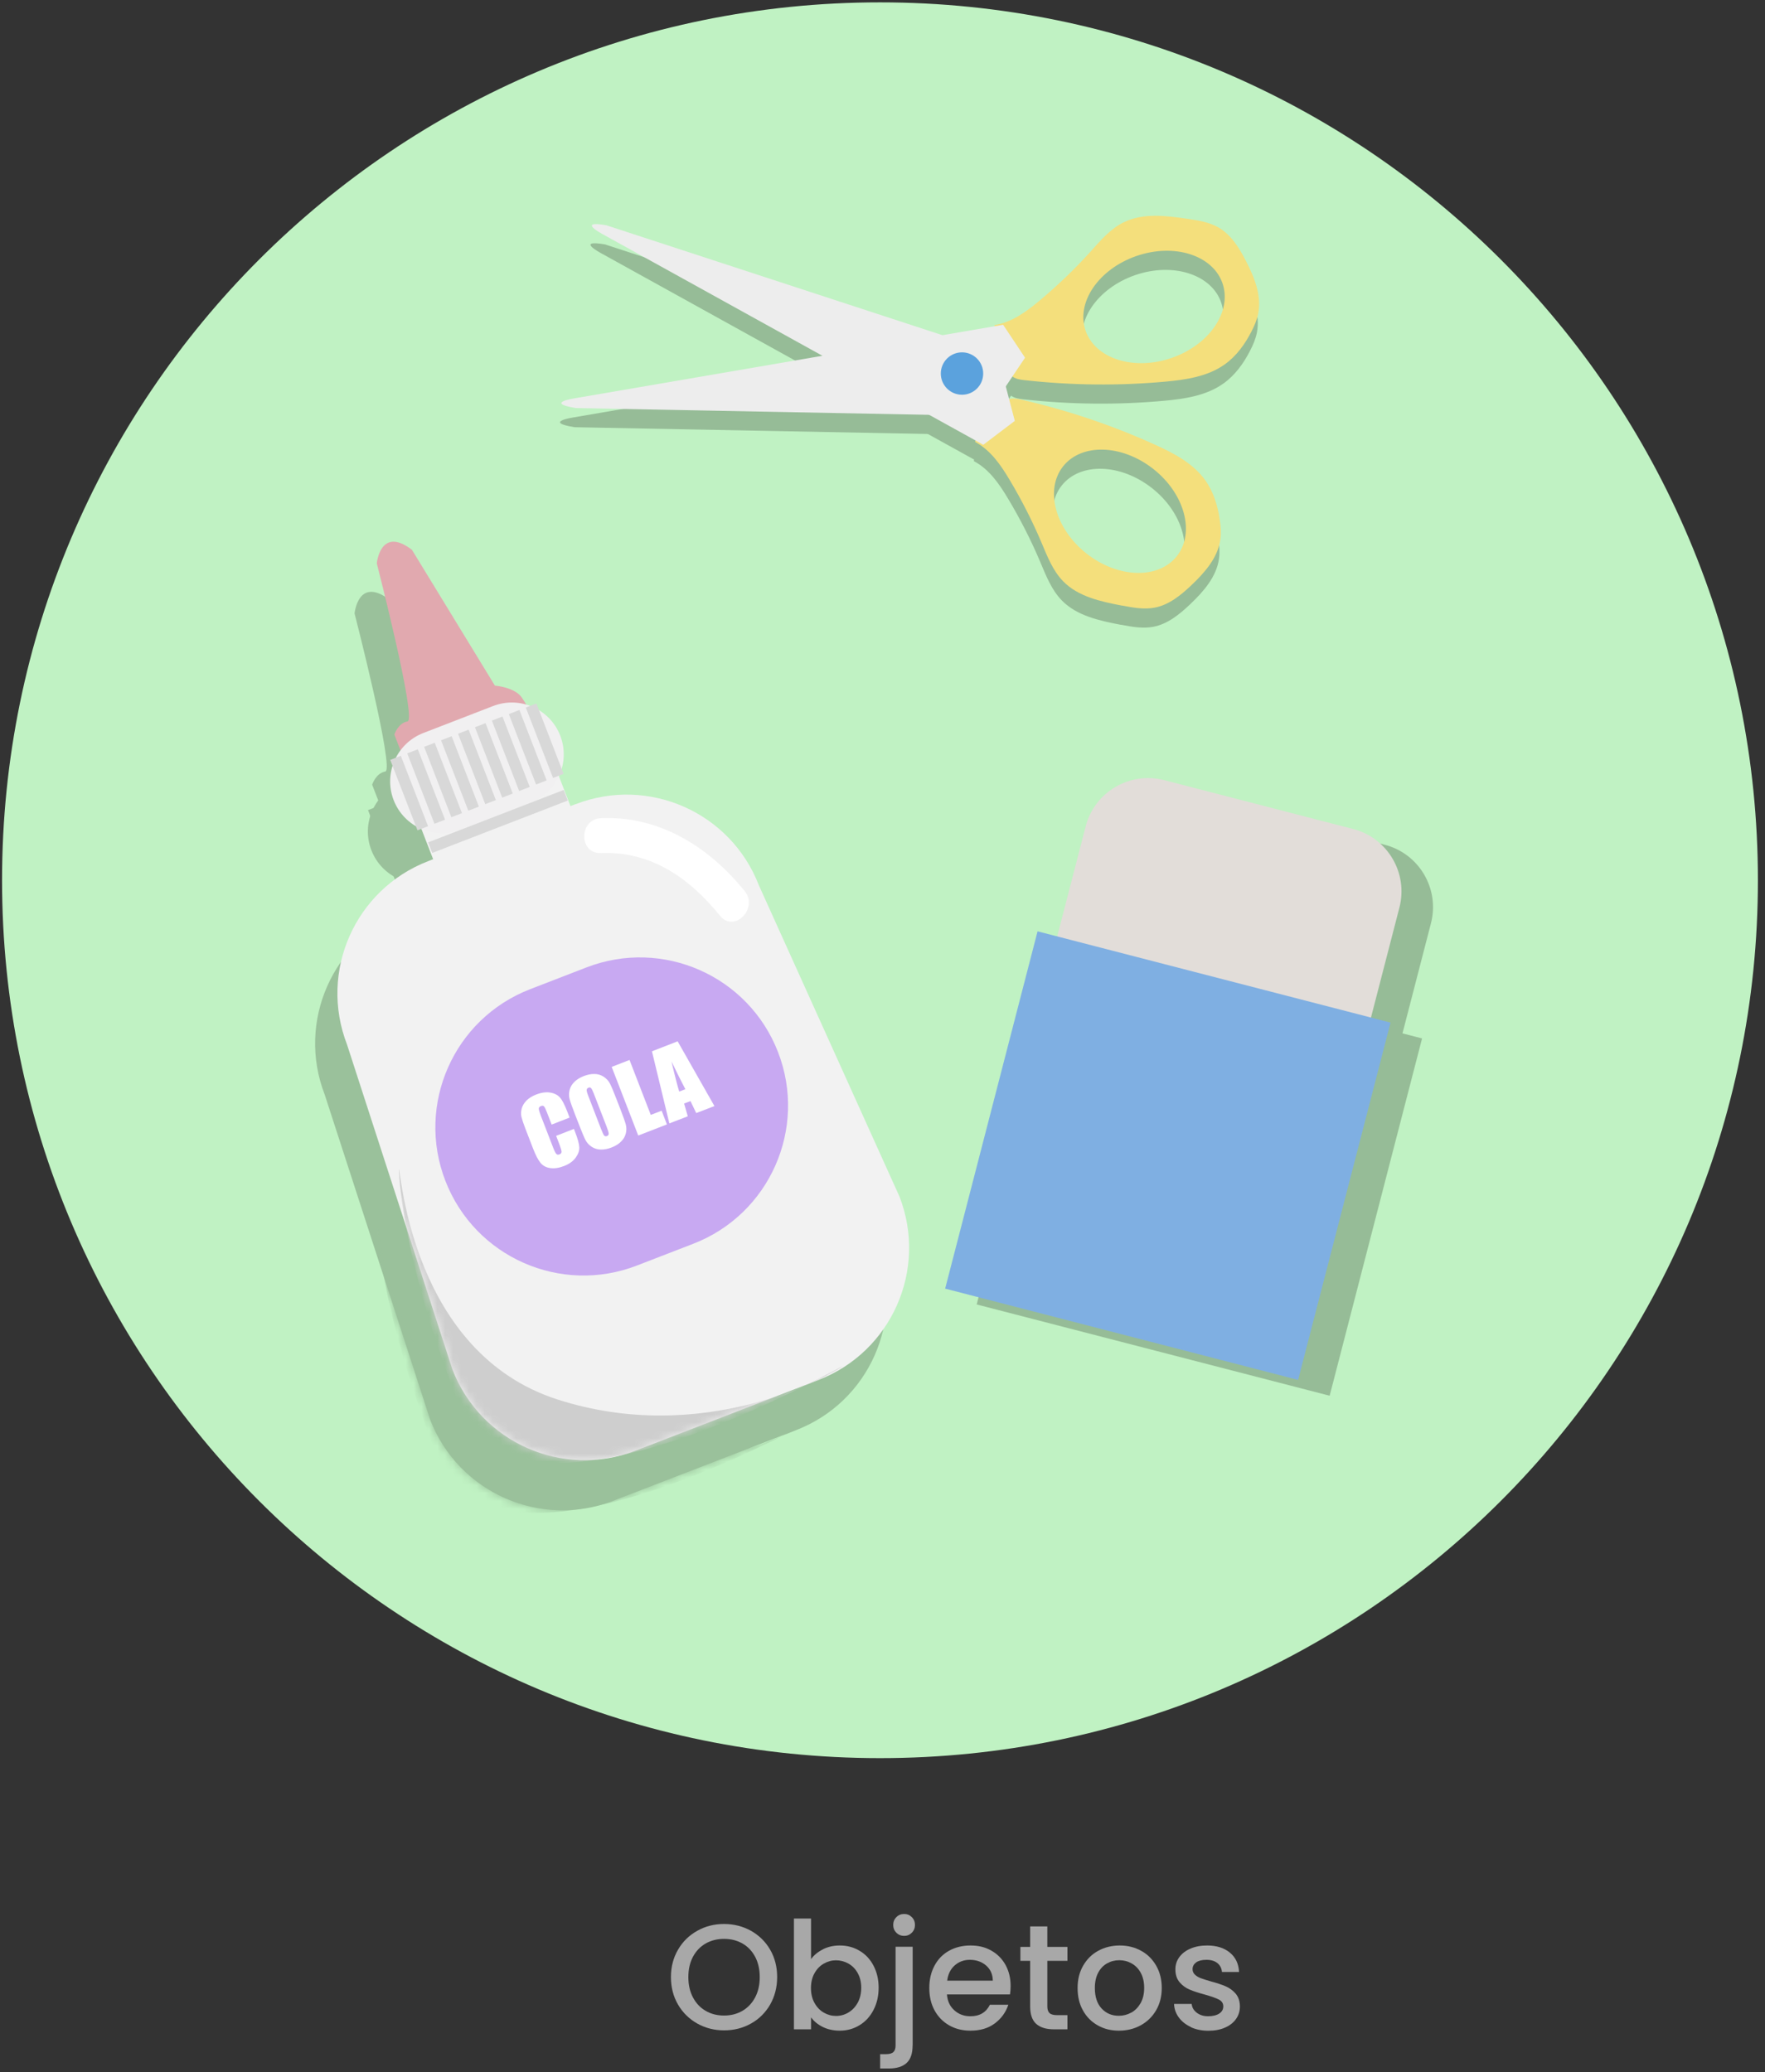 <svg width="224" height="263" viewBox="0 0 224 263" fill="none" xmlns="http://www.w3.org/2000/svg">
<rect x="0" y="0" width="224" height="263" fill="#333333" stroke="none"/>
<path d="M111.68 223.14C173.216 223.14 223.1 173.256 223.1 111.72C223.1 50.184 173.216 0.3 111.68 0.3C50.144 0.3 0.26 50.184 0.26 111.72C0.26 173.256 50.144 223.14 111.68 223.14Z" fill="#C0F2C3"/>
<path d="M70.21 108.42L69.57 108.67L67.58 103.53L50.15 110.27L52.14 115.41L51.5 115.66C42.23 119.24 37.62 129.66 41.21 138.93L54.59 180.18C58.17 189.45 68.59 194.06 77.86 190.47L101.04 181.51C110.31 177.93 114.92 167.51 111.33 158.24L93.48 118.72C89.9 109.45 79.48 104.84 70.21 108.43V108.42Z" fill="#9AC19B"/>
<mask id="mask0_156_2" style="mask-type:luminance" maskUnits="userSpaceOnUse" x="39" y="103" width="74" height="89">
<path d="M70.21 108.42L69.57 108.67L67.58 103.53L50.15 110.27L52.14 115.41L51.5 115.66C42.23 119.24 37.62 129.66 41.21 138.93L54.59 180.18C58.17 189.45 68.59 194.06 77.86 190.47L101.04 181.51C110.31 177.93 114.92 167.51 111.33 158.24L93.48 118.72C89.9 109.45 79.48 104.84 70.21 108.43V108.42Z" fill="white"/>
</mask>
<g mask="url(#mask0_156_2)">
<path d="M47.79 154.73C48.09 155.39 49.57 178.03 67.86 183.96C86.4 189.96 102.32 181.05 104.07 179.79C105.82 178.53 63.07 204 55.52 184.86C47.97 165.72 47.79 154.74 47.79 154.74V154.73Z" fill="#9AC19B"/>
</g>
<path d="M71.604 129.137L64.45 131.903C54.766 135.648 49.951 146.534 53.696 156.218C57.44 165.902 68.326 170.717 78.01 166.973L85.164 164.206C94.849 160.462 99.664 149.576 95.919 139.891C92.174 130.207 81.288 125.392 71.604 129.137Z" fill="#9AC19B"/>
<path d="M48.7 103.39L47.23 99.59C47.23 99.59 47.69 98.13 48.9 97.92C50.1 97.71 45 77.86 45 77.86C45 77.86 45.44 73.07 49.46 76.14L59.99 93.38C59.99 93.38 62.5 93.57 63.4 94.89C64.3 96.21 64.59 97 64.59 97L48.71 103.4L48.7 103.39Z" fill="#9AC19B"/>
<path d="M59.756 95.971L50.904 99.393C47.51 100.706 45.821 104.52 47.133 107.912C48.444 111.304 52.259 112.989 55.654 111.677L64.505 108.254C67.9 106.942 69.588 103.128 68.277 99.736C66.965 96.344 63.15 94.658 59.756 95.971Z" fill="#9AC19B"/>
<path d="M48.049 102.299L46.706 102.818L50.161 111.754L51.504 111.234L48.049 102.299Z" fill="#9AC19B"/>
<path d="M50.191 101.46L48.848 101.979L52.303 110.915L53.646 110.395L50.191 101.46Z" fill="#9AC19B"/>
<path d="M52.347 100.631L51.004 101.15L54.459 110.085L55.802 109.566L52.347 100.631Z" fill="#9AC19B"/>
<path d="M54.493 99.801L53.15 100.32L56.605 109.256L57.948 108.736L54.493 99.801Z" fill="#9AC19B"/>
<path d="M56.639 98.972L55.296 99.491L58.751 108.426L60.094 107.907L56.639 98.972Z" fill="#9AC19B"/>
<path d="M58.795 98.142L57.452 98.661L60.907 107.597L62.25 107.077L58.795 98.142Z" fill="#9AC19B"/>
<path d="M60.941 97.312L59.598 97.832L63.053 106.767L64.396 106.248L60.941 97.312Z" fill="#9AC19B"/>
<path d="M63.097 96.483L61.754 97.002L65.209 105.937L66.552 105.418L63.097 96.483Z" fill="#9AC19B"/>
<path d="M65.243 95.653L63.9 96.173L67.355 105.108L68.698 104.589L65.243 95.653Z" fill="#9AC19B"/>
<path d="M68.724 106.629L51.525 113.28L52.044 114.623L69.243 107.972L68.724 106.629Z" fill="#9AC19B"/>
<path d="M73.45 114.63C79.81 114.37 84.7 117.83 88.55 122.59C90.34 124.81 93.46 121.66 91.68 119.46C87.14 113.84 80.87 109.89 73.45 110.2C70.61 110.32 70.6 114.75 73.45 114.63Z" fill="#9AC19B"/>
<path d="M69.44 148.21L67.18 149.09L66.6 147.58C66.43 147.14 66.3 146.88 66.21 146.78C66.12 146.69 65.99 146.68 65.83 146.74C65.64 146.81 65.55 146.92 65.55 147.08C65.55 147.23 65.64 147.53 65.81 147.97L67.37 152.01C67.53 152.43 67.67 152.7 67.77 152.81C67.87 152.92 68.01 152.94 68.18 152.87C68.35 152.8 68.43 152.7 68.44 152.55C68.44 152.4 68.35 152.09 68.17 151.61L67.75 150.52L70.01 149.64L70.14 149.98C70.49 150.88 70.67 151.54 70.69 151.97C70.71 152.4 70.56 152.83 70.23 153.29C69.9 153.74 69.42 154.09 68.78 154.34C68.12 154.6 67.52 154.69 67 154.61C66.48 154.54 66.06 154.31 65.76 153.94C65.46 153.57 65.14 152.96 64.81 152.1L63.83 149.56C63.59 148.93 63.43 148.45 63.35 148.12C63.27 147.79 63.28 147.44 63.38 147.06C63.48 146.69 63.69 146.34 64 146.03C64.31 145.72 64.72 145.47 65.21 145.28C65.88 145.02 66.48 144.94 67.01 145.03C67.54 145.12 67.95 145.33 68.24 145.66C68.53 145.99 68.82 146.57 69.14 147.38L69.46 148.21H69.44Z" fill="#9AC19B"/>
<path d="M75.93 147.21C76.27 148.09 76.49 148.71 76.59 149.09C76.69 149.47 76.69 149.85 76.59 150.24C76.49 150.63 76.29 150.97 75.98 151.27C75.67 151.58 75.27 151.82 74.78 152.01C74.31 152.19 73.87 152.28 73.44 152.27C73.01 152.27 72.62 152.15 72.28 151.93C71.94 151.71 71.67 151.43 71.49 151.09C71.31 150.75 71.05 150.13 70.7 149.23L70.12 147.74C69.78 146.86 69.56 146.24 69.46 145.86C69.36 145.48 69.36 145.1 69.46 144.71C69.56 144.32 69.76 143.98 70.07 143.68C70.38 143.37 70.78 143.13 71.27 142.94C71.74 142.76 72.18 142.67 72.61 142.68C73.04 142.68 73.43 142.8 73.77 143.02C74.11 143.24 74.38 143.52 74.56 143.86C74.74 144.2 75.01 144.82 75.35 145.72L75.93 147.21ZM72.56 145.22C72.4 144.82 72.28 144.57 72.19 144.47C72.1 144.37 71.99 144.35 71.85 144.41C71.73 144.46 71.66 144.54 71.63 144.65C71.6 144.77 71.67 145.05 71.85 145.5L73.42 149.57C73.62 150.08 73.76 150.38 73.84 150.48C73.93 150.58 74.05 150.6 74.2 150.55C74.35 150.49 74.43 150.38 74.42 150.23C74.42 150.08 74.31 149.74 74.11 149.23L72.56 145.23V145.22Z" fill="#9AC19B"/>
<path d="M77.07 140.91L79.76 147.87L81.14 147.34L81.81 149.08L78.17 150.49L74.8 141.78L77.06 140.9L77.07 140.91Z" fill="#9AC19B"/>
<path d="M83.18 138.54L87.84 146.74L85.53 147.63L84.8 146.11L83.99 146.42L84.46 148.04L82.12 148.94L79.91 139.79L83.18 138.52V138.54ZM84.15 144.61C83.65 143.67 83.07 142.49 82.39 141.09C82.8 142.85 83.13 144.12 83.37 144.91L84.15 144.61Z" fill="#9AC19B"/>
<path d="M73.04 102.06L72.4 102.31L70.41 97.17L52.98 103.91L54.97 109.05L54.33 109.3C45.06 112.88 40.45 123.3 44.04 132.57L57.42 173.82C61 183.09 71.42 187.7 80.69 184.11L103.87 175.15C113.14 171.57 117.75 161.15 114.16 151.88L96.31 112.36C92.73 103.09 82.31 98.48 73.04 102.07V102.06Z" fill="#F2F2F2"/>
<mask id="mask1_156_2" style="mask-type:luminance" maskUnits="userSpaceOnUse" x="42" y="97" width="74" height="89">
<path d="M73.04 102.06L72.4 102.31L70.41 97.17L52.98 103.91L54.97 109.05L54.33 109.3C45.06 112.88 40.45 123.3 44.04 132.57L57.42 173.82C61 183.09 71.42 187.7 80.69 184.11L103.87 175.15C113.14 171.57 117.75 161.15 114.16 151.88L96.31 112.36C92.73 103.09 82.31 98.48 73.04 102.07V102.06Z" fill="white"/>
</mask>
<g mask="url(#mask1_156_2)">
<path d="M50.62 148.37C50.92 149.03 52.4 171.67 70.69 177.6C89.23 183.6 105.15 174.69 106.9 173.43C108.65 172.17 65.9 197.64 58.35 178.5C50.8 159.36 50.62 148.38 50.62 148.38V148.37Z" fill="#CECECE"/>
</g>
<path d="M74.43 122.784L67.276 125.55C57.592 129.295 52.777 140.181 56.521 149.865C60.266 159.549 71.152 164.364 80.836 160.62L87.99 157.854C97.674 154.109 102.489 143.223 98.745 133.539C95 123.855 84.114 119.04 74.43 122.784Z" fill="#C8A9F2"/>
<path d="M51.52 97.03L50.05 93.23C50.05 93.23 50.51 91.77 51.72 91.56C52.92 91.35 47.82 71.5 47.82 71.5C47.82 71.5 48.26 66.71 52.28 69.78L62.81 87.02C62.81 87.02 65.32 87.21 66.22 88.53C67.12 89.85 67.41 90.64 67.41 90.64L51.53 97.04L51.52 97.03Z" fill="#E1A9AF"/>
<path d="M62.581 89.608L53.73 93.03C50.335 94.343 48.647 98.157 49.958 101.549C51.27 104.941 55.085 106.627 58.48 105.314L67.331 101.892C70.726 100.579 72.414 96.765 71.103 93.373C69.791 89.981 65.976 88.295 62.581 89.608Z" fill="#F1F0F1"/>
<path d="M50.871 95.927L49.528 96.446L52.983 105.382L54.326 104.862L50.871 95.927Z" fill="#D8D8D8"/>
<path d="M53.027 95.098L51.684 95.617L55.139 104.552L56.482 104.033L53.027 95.098Z" fill="#D8D8D8"/>
<path d="M55.173 94.268L53.83 94.787L57.285 103.723L58.628 103.203L55.173 94.268Z" fill="#D8D8D8"/>
<path d="M57.319 93.438L55.976 93.958L59.431 102.893L60.774 102.374L57.319 93.438Z" fill="#D8D8D8"/>
<path d="M59.475 92.609L58.132 93.128L61.587 102.064L62.93 101.544L59.475 92.609Z" fill="#D8D8D8"/>
<path d="M61.621 91.779L60.278 92.299L63.733 101.234L65.076 100.715L61.621 91.779Z" fill="#D8D8D8"/>
<path d="M63.773 90.941L62.43 91.46L65.885 100.395L67.228 99.876L63.773 90.941Z" fill="#D8D8D8"/>
<path d="M65.919 90.111L64.576 90.63L68.031 99.566L69.374 99.046L65.919 90.111Z" fill="#D8D8D8"/>
<path d="M68.075 89.281L66.732 89.801L70.187 98.736L71.53 98.217L68.075 89.281Z" fill="#D8D8D8"/>
<path d="M71.537 100.261L54.338 106.911L54.857 108.254L72.056 101.604L71.537 100.261Z" fill="#D8D8D8"/>
<path d="M76.28 108.27C82.64 108.01 87.53 111.47 91.38 116.23C93.17 118.45 96.29 115.3 94.51 113.1C89.97 107.48 83.7 103.53 76.28 103.84C73.44 103.96 73.43 108.39 76.28 108.27Z" fill="white"/>
<path d="M72.27 141.85L70.01 142.73L69.43 141.22C69.26 140.78 69.13 140.52 69.04 140.42C68.95 140.33 68.82 140.32 68.66 140.38C68.47 140.45 68.38 140.56 68.38 140.72C68.38 140.87 68.47 141.17 68.64 141.61L70.2 145.65C70.36 146.07 70.5 146.34 70.6 146.45C70.7 146.56 70.84 146.58 71.01 146.51C71.18 146.44 71.26 146.34 71.27 146.19C71.27 146.04 71.18 145.73 71 145.25L70.58 144.16L72.84 143.28L72.97 143.62C73.32 144.52 73.5 145.18 73.52 145.61C73.54 146.04 73.39 146.47 73.06 146.93C72.73 147.38 72.25 147.73 71.61 147.98C70.95 148.24 70.35 148.33 69.83 148.25C69.31 148.18 68.89 147.95 68.59 147.58C68.29 147.21 67.97 146.6 67.64 145.74L66.66 143.2C66.42 142.57 66.26 142.09 66.18 141.76C66.1 141.43 66.11 141.08 66.21 140.7C66.31 140.33 66.52 139.98 66.83 139.67C67.14 139.36 67.55 139.11 68.04 138.92C68.71 138.66 69.31 138.58 69.84 138.67C70.37 138.76 70.78 138.97 71.07 139.3C71.36 139.63 71.65 140.21 71.97 141.02L72.29 141.85H72.27Z" fill="white"/>
<path d="M78.76 140.84C79.1 141.72 79.32 142.34 79.42 142.72C79.52 143.1 79.52 143.48 79.42 143.87C79.32 144.26 79.12 144.6 78.81 144.9C78.5 145.21 78.1 145.45 77.61 145.64C77.14 145.82 76.7 145.91 76.27 145.9C75.84 145.9 75.45 145.78 75.11 145.56C74.77 145.34 74.5 145.06 74.32 144.72C74.14 144.38 73.88 143.76 73.53 142.86L72.95 141.37C72.61 140.49 72.39 139.87 72.29 139.49C72.19 139.11 72.19 138.73 72.29 138.34C72.39 137.95 72.59 137.61 72.9 137.31C73.21 137 73.61 136.76 74.1 136.57C74.57 136.39 75.01 136.3 75.44 136.31C75.87 136.31 76.26 136.43 76.6 136.65C76.94 136.87 77.21 137.15 77.39 137.49C77.57 137.83 77.84 138.45 78.18 139.35L78.76 140.84ZM75.39 138.86C75.23 138.46 75.11 138.21 75.02 138.11C74.93 138.01 74.82 137.99 74.68 138.05C74.56 138.1 74.49 138.18 74.46 138.29C74.43 138.41 74.5 138.69 74.68 139.14L76.25 143.21C76.45 143.72 76.59 144.02 76.67 144.12C76.76 144.22 76.88 144.24 77.03 144.19C77.18 144.13 77.26 144.02 77.25 143.87C77.25 143.72 77.14 143.38 76.94 142.87L75.39 138.87V138.86Z" fill="white"/>
<path d="M79.9 134.54L82.59 141.5L83.97 140.97L84.64 142.71L81 144.12L77.63 135.41L79.89 134.53L79.9 134.54Z" fill="white"/>
<path d="M86.01 132.18L90.67 140.38L88.36 141.27L87.63 139.75L86.82 140.06L87.29 141.68L84.95 142.58L82.74 133.43L86.01 132.16V132.18ZM86.98 138.24C86.48 137.3 85.9 136.12 85.22 134.72C85.63 136.48 85.96 137.75 86.2 138.54L86.98 138.24Z" fill="white"/>
<path d="M142.42 30.65C140.73 31.49 139.48 32.98 138.22 34.38C136.22 36.59 134.06 38.66 131.77 40.58C130.09 41.98 128.24 43.35 126.07 43.68L126.03 43.81C126.74 45.65 126.79 47.06 127.5 48.9C127.68 49.37 127.87 49.85 128.26 50.17C128.7 50.53 129.29 50.62 129.86 50.68C135.78 51.34 141.77 51.41 147.7 50.87C150.35 50.63 153.1 50.22 155.26 48.68C156.73 47.64 157.82 46.13 158.64 44.53C159.02 43.8 159.35 43.04 159.51 42.24C159.97 39.96 159.04 37.65 157.97 35.58C157.12 33.92 156.1 32.25 154.49 31.31C153.29 30.62 151.89 30.4 150.52 30.2C147.8 29.8 144.88 29.43 142.42 30.66V30.65ZM154.98 38.39C156.21 41.96 153.32 46.2 148.52 47.86C143.72 49.52 138.83 47.96 137.6 44.39C136.37 40.82 139.26 36.58 144.06 34.92C148.86 33.26 153.75 34.82 154.98 38.39Z" fill="#96BC97"/>
<path d="M72.86 54.22L124.96 55.22L129.92 47.83L127.14 43.65L72.71 52.99C72.71 52.99 68.94 53.57 72.86 54.21V54.22Z" fill="#96BC97"/>
<path d="M142.26 79.29C143.62 79.55 145.02 79.81 146.38 79.55C148.21 79.2 149.72 77.95 151.07 76.67C152.75 75.07 154.4 73.19 154.71 70.89C154.82 70.08 154.76 69.25 154.64 68.44C154.39 66.66 153.85 64.88 152.81 63.41C151.27 61.24 148.81 59.95 146.39 58.86C140.96 56.4 135.29 54.49 129.48 53.16C128.93 53.03 128.34 52.92 127.8 53.12C127.33 53.3 126.99 53.69 126.67 54.07C125.39 55.57 124.88 56.89 123.6 58.39V58.53C125.54 59.55 126.84 61.45 127.96 63.33C129.49 65.89 130.85 68.56 132.01 71.3C132.74 73.03 133.44 74.85 134.75 76.2C136.67 78.17 139.55 78.78 142.25 79.3L142.26 79.29ZM137.73 72.69C133.74 69.55 132.41 64.59 134.74 61.63C137.08 58.66 142.21 58.81 146.2 61.95C150.19 65.09 151.52 70.05 149.19 73.01C146.85 75.98 141.72 75.83 137.73 72.69Z" fill="#96BC97"/>
<path d="M76.84 31.04L126.37 47.24L128.62 55.85L124.62 58.88L76.29 32.14C76.29 32.14 72.92 30.35 76.84 31.03V31.04Z" fill="#96BC97"/>
<path d="M121.92 52.53C123.406 52.53 124.61 51.326 124.61 49.84C124.61 48.354 123.406 47.15 121.92 47.15C120.434 47.15 119.23 48.354 119.23 49.84C119.23 51.326 120.434 52.53 121.92 52.53Z" fill="#96BC97"/>
<path d="M142.59 28.22C140.9 29.06 139.65 30.55 138.39 31.95C136.39 34.16 134.23 36.23 131.94 38.15C130.26 39.55 128.41 40.92 126.24 41.25L126.2 41.38C126.91 43.22 126.96 44.63 127.67 46.47C127.85 46.94 128.04 47.42 128.43 47.74C128.87 48.1 129.46 48.19 130.03 48.25C135.95 48.91 141.94 48.98 147.87 48.44C150.52 48.2 153.27 47.79 155.43 46.25C156.9 45.21 157.99 43.7 158.81 42.1C159.19 41.37 159.52 40.61 159.68 39.81C160.14 37.53 159.21 35.22 158.14 33.15C157.29 31.49 156.27 29.82 154.66 28.88C153.46 28.19 152.06 27.97 150.69 27.77C147.97 27.37 145.05 27 142.59 28.23V28.22ZM155.15 35.96C156.38 39.53 153.49 43.77 148.69 45.43C143.89 47.09 139 45.53 137.77 41.96C136.54 38.39 139.43 34.15 144.23 32.49C149.03 30.83 153.92 32.39 155.15 35.96Z" fill="#F4DF7C"/>
<path d="M73.03 51.79L125.13 52.79L130.09 45.4L127.31 41.22L72.88 50.56C72.88 50.56 69.11 51.14 73.03 51.78V51.79Z" fill="#EDEDED"/>
<path d="M142.43 76.86C143.79 77.12 145.19 77.38 146.55 77.12C148.38 76.77 149.89 75.52 151.24 74.24C152.92 72.64 154.57 70.76 154.88 68.46C154.99 67.65 154.93 66.82 154.81 66.01C154.56 64.23 154.02 62.45 152.98 60.98C151.44 58.81 148.98 57.52 146.56 56.43C141.13 53.97 135.46 52.06 129.65 50.73C129.1 50.6 128.51 50.49 127.97 50.69C127.5 50.87 127.16 51.26 126.84 51.64C125.56 53.14 125.05 54.46 123.77 55.96V56.1C125.71 57.12 127.01 59.02 128.13 60.9C129.66 63.46 131.02 66.13 132.18 68.87C132.91 70.6 133.61 72.42 134.92 73.77C136.84 75.74 139.72 76.35 142.42 76.87L142.43 76.86ZM137.9 70.26C133.91 67.12 132.58 62.16 134.91 59.2C137.25 56.23 142.38 56.38 146.37 59.52C150.36 62.66 151.69 67.62 149.36 70.58C147.02 73.55 141.89 73.4 137.9 70.26Z" fill="#F4DF7C"/>
<path d="M77.01 28.61L126.54 44.81L128.79 53.42L124.79 56.45L76.46 29.71C76.46 29.71 73.09 27.92 77.01 28.6V28.61Z" fill="#EDEDED"/>
<path d="M122.09 50.1C123.576 50.1 124.78 48.896 124.78 47.41C124.78 45.924 123.576 44.72 122.09 44.72C120.604 44.72 119.4 45.924 119.4 47.41C119.4 48.896 120.604 50.1 122.09 50.1Z" fill="#5BA2DD"/>
<path d="M88.5 256.83C87.47 256.25 86.65 255.45 86.05 254.42C85.45 253.39 85.15 252.23 85.15 250.93C85.15 249.63 85.45 248.48 86.05 247.45C86.65 246.42 87.47 245.62 88.5 245.05C89.53 244.47 90.66 244.19 91.89 244.19C93.12 244.19 94.27 244.48 95.3 245.05C96.33 245.63 97.15 246.43 97.74 247.45C98.34 248.48 98.63 249.64 98.63 250.93C98.63 252.22 98.33 253.38 97.74 254.42C97.14 255.45 96.33 256.26 95.3 256.83C94.27 257.41 93.13 257.69 91.89 257.69C90.65 257.69 89.53 257.4 88.5 256.83ZM94.23 255.21C94.91 254.81 95.45 254.24 95.84 253.5C96.23 252.76 96.42 251.9 96.42 250.93C96.42 249.96 96.23 249.1 95.84 248.36C95.45 247.63 94.92 247.06 94.23 246.67C93.55 246.28 92.77 246.08 91.89 246.08C91.01 246.08 90.24 246.28 89.55 246.67C88.87 247.06 88.33 247.63 87.94 248.36C87.55 249.1 87.36 249.95 87.36 250.93C87.36 251.91 87.55 252.76 87.94 253.5C88.33 254.24 88.86 254.81 89.55 255.21C90.23 255.61 91.01 255.81 91.89 255.81C92.77 255.81 93.54 255.61 94.23 255.21Z" fill="#A8A8A8"/>
<path d="M104.44 247.4C105.08 247.08 105.79 246.92 106.58 246.92C107.5 246.92 108.34 247.14 109.09 247.59C109.84 248.03 110.43 248.66 110.86 249.48C111.29 250.3 111.51 251.23 111.51 252.28C111.51 253.33 111.29 254.27 110.86 255.1C110.43 255.93 109.84 256.58 109.08 257.04C108.33 257.5 107.49 257.73 106.58 257.73C105.77 257.73 105.05 257.57 104.42 257.26C103.79 256.95 103.3 256.54 102.93 256.04V257.56H100.76V243.5H102.93V248.65C103.3 248.14 103.8 247.73 104.44 247.41V247.4ZM108.85 250.41C108.55 249.88 108.16 249.49 107.67 249.21C107.18 248.94 106.66 248.8 106.1 248.8C105.54 248.8 105.04 248.94 104.55 249.22C104.06 249.5 103.67 249.9 103.37 250.44C103.07 250.97 102.92 251.6 102.92 252.32C102.92 253.04 103.07 253.67 103.37 254.21C103.67 254.75 104.06 255.16 104.55 255.44C105.04 255.72 105.55 255.86 106.1 255.86C106.65 255.86 107.18 255.72 107.67 255.43C108.16 255.14 108.55 254.73 108.85 254.19C109.15 253.65 109.3 253.01 109.3 252.29C109.3 251.57 109.15 250.94 108.85 250.42V250.41Z" fill="#A8A8A8"/>
<path d="M115.82 259.61C115.82 260.64 115.56 261.38 115.05 261.84C114.54 262.3 113.79 262.53 112.82 262.53H111.7V260.71H112.44C112.88 260.71 113.2 260.62 113.38 260.45C113.56 260.28 113.66 260 113.66 259.6V247.08H115.83V259.6L115.82 259.61ZM113.76 245.3C113.49 245.03 113.36 244.7 113.36 244.31C113.36 243.92 113.49 243.59 113.76 243.32C114.03 243.05 114.36 242.92 114.75 242.92C115.14 242.92 115.45 243.05 115.72 243.32C115.99 243.59 116.12 243.92 116.12 244.31C116.12 244.7 115.99 245.03 115.72 245.3C115.45 245.57 115.13 245.7 114.75 245.7C114.37 245.7 114.03 245.57 113.76 245.3Z" fill="#A8A8A8"/>
<path d="M128.18 253.13H120.18C120.24 253.97 120.55 254.64 121.11 255.14C121.67 255.65 122.35 255.9 123.16 255.9C124.33 255.9 125.15 255.41 125.63 254.44H127.97C127.65 255.4 127.08 256.19 126.25 256.81C125.42 257.43 124.39 257.73 123.16 257.73C122.16 257.73 121.26 257.51 120.47 257.06C119.68 256.61 119.06 255.98 118.61 255.16C118.16 254.34 117.94 253.4 117.94 252.32C117.94 251.24 118.16 250.3 118.6 249.48C119.04 248.66 119.65 248.03 120.44 247.59C121.23 247.15 122.14 246.92 123.17 246.92C124.2 246.92 125.04 247.13 125.81 247.57C126.58 248 127.18 248.61 127.61 249.38C128.04 250.16 128.26 251.06 128.26 252.07C128.26 252.46 128.23 252.82 128.18 253.13ZM126 251.38C125.99 250.58 125.7 249.94 125.15 249.46C124.59 248.98 123.9 248.74 123.08 248.74C122.33 248.74 121.69 248.98 121.16 249.45C120.63 249.92 120.31 250.57 120.21 251.38H126Z" fill="#A8A8A8"/>
<path d="M132.92 248.86V254.65C132.92 255.04 133.01 255.32 133.2 255.5C133.38 255.67 133.7 255.76 134.14 255.76H135.47V257.56H133.76C132.78 257.56 132.04 257.33 131.52 256.88C131 256.42 130.74 255.68 130.74 254.66V248.87H129.5V247.1H130.74V244.5H132.92V247.1H135.47V248.87H132.92V248.86Z" fill="#A8A8A8"/>
<path d="M139.32 257.06C138.52 256.61 137.89 255.98 137.44 255.16C136.98 254.34 136.76 253.4 136.76 252.32C136.76 251.24 136.99 250.31 137.46 249.49C137.93 248.67 138.57 248.03 139.38 247.59C140.19 247.15 141.1 246.92 142.1 246.92C143.1 246.92 144.01 247.14 144.82 247.59C145.63 248.03 146.27 248.67 146.74 249.49C147.21 250.31 147.44 251.26 147.44 252.32C147.44 253.38 147.2 254.33 146.72 255.15C146.24 255.97 145.58 256.61 144.75 257.06C143.92 257.51 143.01 257.73 142 257.73C140.99 257.73 140.12 257.51 139.32 257.06ZM143.56 255.45C144.05 255.18 144.44 254.78 144.75 254.25C145.05 253.72 145.21 253.07 145.21 252.31C145.21 251.55 145.06 250.91 144.77 250.38C144.48 249.85 144.09 249.46 143.61 249.19C143.13 248.92 142.61 248.79 142.05 248.79C141.49 248.79 140.98 248.92 140.5 249.19C140.02 249.46 139.65 249.85 139.37 250.38C139.09 250.91 138.95 251.55 138.95 252.31C138.95 253.44 139.24 254.31 139.81 254.92C140.39 255.54 141.11 255.84 141.99 255.84C142.55 255.84 143.07 255.71 143.56 255.44V255.45Z" fill="#A8A8A8"/>
<path d="M151.16 257.28C150.51 256.98 149.99 256.58 149.61 256.06C149.23 255.55 149.03 254.97 149 254.34H151.24C151.28 254.78 151.49 255.15 151.88 255.45C152.27 255.75 152.75 255.9 153.33 255.9C153.91 255.9 154.41 255.78 154.75 255.55C155.09 255.32 155.25 255.02 155.25 254.65C155.25 254.26 155.06 253.97 154.69 253.78C154.32 253.59 153.72 253.38 152.91 253.15C152.12 252.94 151.48 252.73 150.99 252.52C150.5 252.32 150.07 252.01 149.71 251.59C149.35 251.17 149.17 250.62 149.17 249.94C149.17 249.38 149.33 248.87 149.66 248.41C149.99 247.95 150.46 247.58 151.08 247.32C151.69 247.05 152.4 246.92 153.2 246.92C154.39 246.92 155.35 247.22 156.08 247.82C156.81 248.42 157.2 249.24 157.25 250.28H155.08C155.04 249.81 154.85 249.44 154.51 249.16C154.17 248.88 153.71 248.74 153.12 248.74C152.53 248.74 152.11 248.85 151.81 249.06C151.51 249.28 151.35 249.56 151.35 249.92C151.35 250.2 151.45 250.43 151.65 250.62C151.85 250.81 152.1 250.96 152.39 251.07C152.68 251.18 153.11 251.31 153.68 251.48C154.44 251.68 155.06 251.89 155.55 252.1C156.04 252.31 156.46 252.62 156.81 253.02C157.16 253.43 157.35 253.96 157.36 254.64C157.36 255.24 157.2 255.77 156.87 256.24C156.54 256.71 156.08 257.08 155.47 257.34C154.87 257.61 154.16 257.74 153.35 257.74C152.54 257.74 151.79 257.59 151.14 257.29L151.16 257.28Z" fill="#A8A8A8"/>
<path d="M175.734 107.214L151.753 101.012C147.379 99.881 142.917 102.51 141.786 106.883L129.302 155.155C128.17 159.529 130.799 163.992 135.173 165.123L159.154 171.325C163.528 172.456 167.99 169.827 169.122 165.453L181.605 117.182C182.737 112.808 180.108 108.345 175.734 107.214Z" fill="#96BC97"/>
<path d="M180.477 131.797L135.68 120.212L123.953 165.56L168.749 177.145L180.477 131.797Z" fill="#96BC97"/>
<path d="M171.732 105.216L147.751 99.014C143.377 97.883 138.915 100.512 137.784 104.886L125.3 153.157C124.169 157.531 126.797 161.994 131.171 163.125L155.152 169.327C159.526 170.458 163.989 167.829 165.12 163.456L177.604 115.184C178.735 110.81 176.106 106.347 171.732 105.216Z" fill="#E2DDD9"/>
<path d="M176.475 129.789L131.679 118.204L119.951 163.552L164.747 175.137L176.475 129.789Z" fill="#7FAFE2"/>
</svg>
